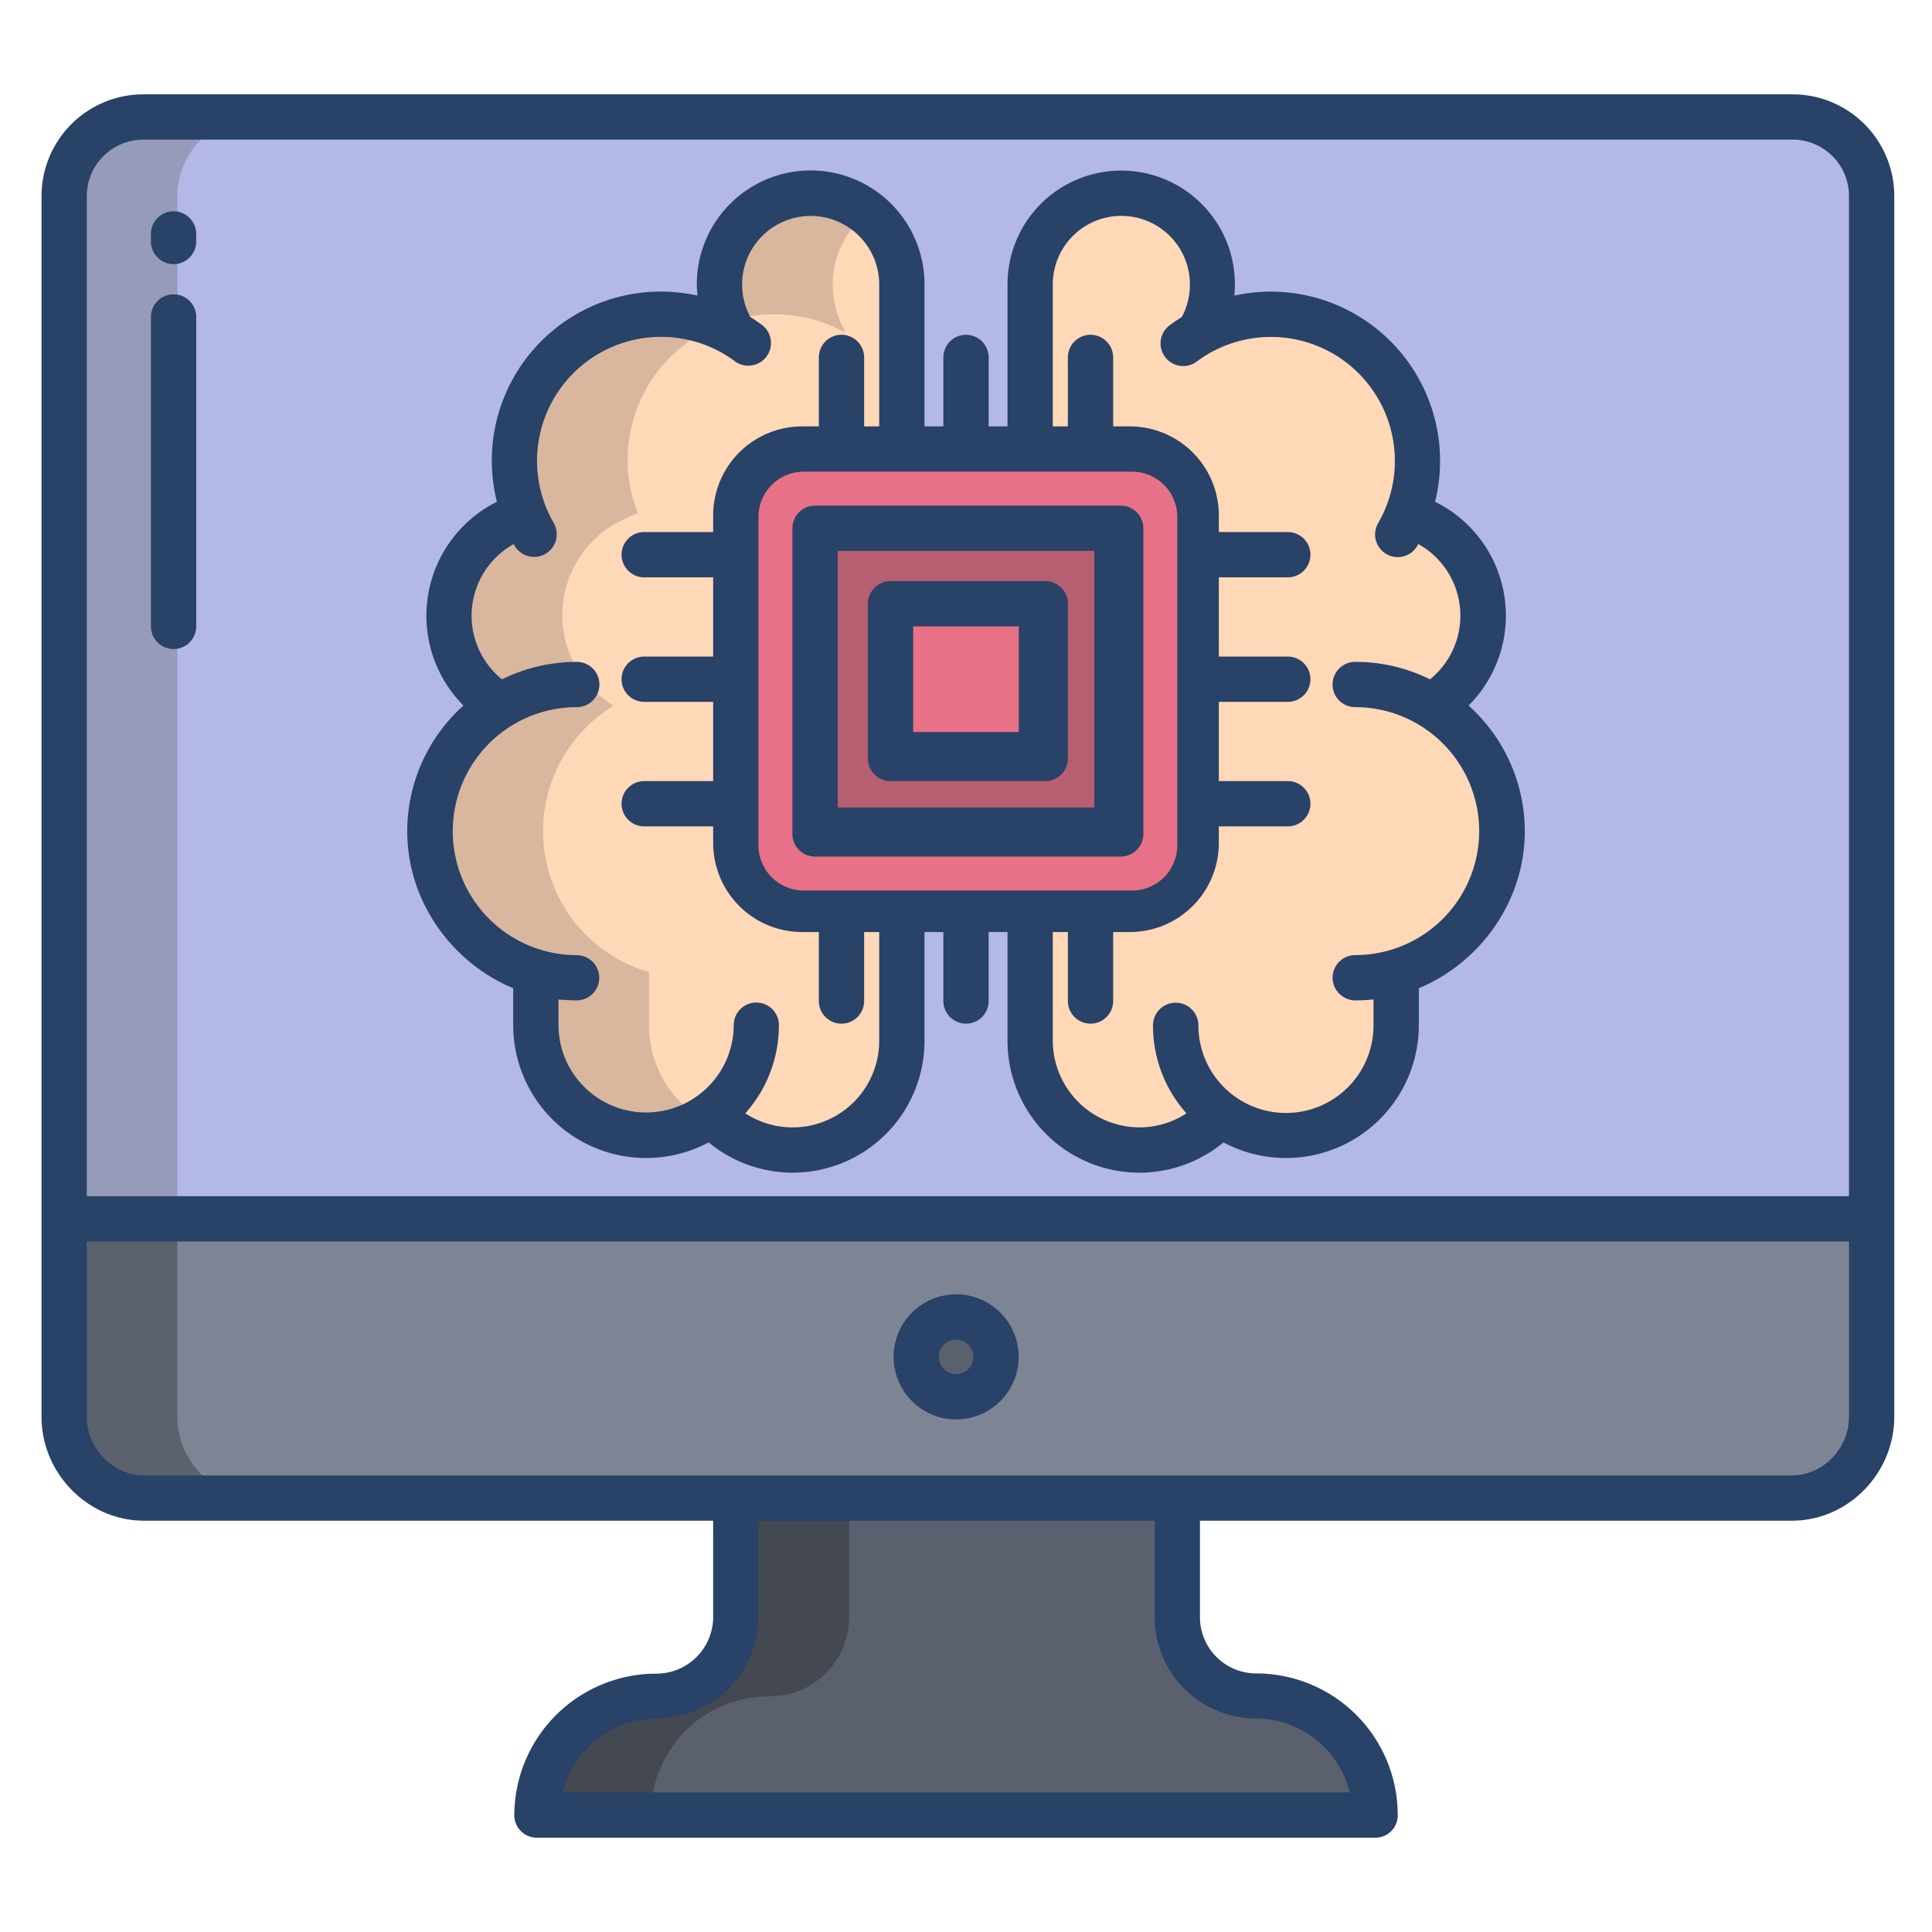 <svg id="Layer_1" height="512" viewBox="0 0 512 512" width="512" xmlns="http://www.w3.org/2000/svg" data-name="Layer 1"><path d="m355.12 458.7a31.043 31.043 0 0 0 -22.2-9.225 20.9 20.9 0 0 1 -20.92-21.085v-33.39h-117v33.39a20.956 20.956 0 0 1 -20.978 21.15 31.439 31.439 0 0 0 -22.4 9.16 32.663 32.663 0 0 0 -9.262 22.3h222.05a32.7 32.7 0 0 0 -9.29-22.3z" fill="#5a606d"/><path d="m204.022 449.54a20.956 20.956 0 0 0 20.978-21.15v-33.39h-30v33.39a20.956 20.956 0 0 1 -20.978 21.15 31.439 31.439 0 0 0 -22.4 9.16 32.663 32.663 0 0 0 -9.262 22.3h30a32.663 32.663 0 0 1 9.262-22.3 31.439 31.439 0 0 1 22.4-9.16z" fill="#434851"/><path d="m474.85 31h-436.65a20.98 20.98 0 0 0 -21.2 20.89v273.11h479v-273.11a20.931 20.931 0 0 0 -21.15-20.89z" fill="#b4b8e6"/><path d="m68.2 31h-30a20.98 20.98 0 0 0 -21.2 20.89v273.11h30v-273.11a20.98 20.98 0 0 1 21.2-20.89z" fill="#979bba"/><path d="m493.94 323h-476.94v52.44c0 11.68 9.53 21.56 21.2 21.56h436.65c11.68 0 21.15-9.88 21.15-21.56v-52.44z" fill="#7d8595"/><path d="m253.38 349.01a10.575 10.575 0 1 1 -10.57 10.57 10.576 10.576 0 0 1 10.57-10.57z" fill="#5a606d"/><path d="m379.38 187.08a27.6 27.6 0 0 0 8.97-8.53 28.075 28.075 0 0 0 -7.76-38.76 37.65 37.65 0 0 0 -7.66-3.79h-.01a35.772 35.772 0 0 0 2.74-14.1 38.773 38.773 0 0 0 -57.35-33.99l-.23-.39a24.171 24.171 0 1 0 -45.08-12.01v200.12a28.978 28.978 0 0 0 50.487 19.58 29.206 29.206 0 0 0 46.513-23.47v-14.11a38.852 38.852 0 0 0 9.38-70.55z" fill="#ffd8b7"/><path d="m214.875 51.23a24.248 24.248 0 0 0 -20.994 36.32l-.21.42a38.851 38.851 0 0 0 -57.336 33.93 35.773 35.773 0 0 0 2.745 14.1h-.01a37.65 37.65 0 0 0 -7.66 3.79 27.98 27.98 0 0 0 1.21 47.23 38.9 38.9 0 0 0 9.38 70.61v14.11a29.233 29.233 0 0 0 46.548 23.47 28.734 28.734 0 0 0 21.446 9.56 29.024 29.024 0 0 0 29.006-29.14v-200.12a24.148 24.148 0 0 0 -24.125-24.28z" fill="#ffd8b7"/><rect fill="#e87187" height="122" rx="17.74" width="122" x="195" y="119"/><path d="m296.5 139.5v81h-81v-81z" fill="#b75e71"/><path d="m235.56 159.56h40.88v40.88h-40.88z" fill="#e87187"/><path d="m47 375.44v-52.44h-30v52.44c0 11.68 9.53 21.56 21.2 21.56h30c-11.67 0-21.2-9.88-21.2-21.56z" fill="#5b626d"/><path d="m172 271.74v-14.11a38.9 38.9 0 0 1 -9.38-70.61 27.98 27.98 0 0 1 -1.21-47.23 37.65 37.65 0 0 1 7.66-3.79h.01a35.773 35.773 0 0 1 -2.745-14.1 38.506 38.506 0 0 1 23.783-35.616 38.832 38.832 0 0 0 -53.783 35.616 35.773 35.773 0 0 0 2.745 14.1h-.01a37.65 37.65 0 0 0 -7.66 3.79 27.98 27.98 0 0 0 1.21 47.23 38.9 38.9 0 0 0 9.38 70.61v14.11a29.216 29.216 0 0 0 44.22 25 29.135 29.135 0 0 1 -14.22-25z" fill="#d8b79e"/><path d="m205.19 83.29a38.53 38.53 0 0 1 18.481 4.68l.21-.42a24.263 24.263 0 0 1 5.975-31.093 23.931 23.931 0 0 0 -14.981-5.227 24.214 24.214 0 0 0 -22.114 34.076 39.24 39.24 0 0 1 12.429-2.016z" fill="#d8b79e"/><g fill="#284268"><path d="m389.181 186.974a33.642 33.642 0 0 0 -8.869-54 44.868 44.868 0 0 0 -53.2-54.639c.089-.938.149-1.88.149-2.826a30.13 30.13 0 1 0 -60.259 0v37.491h-5v-18.276a6 6 0 1 0 -12 0v18.276h-5v-37.488a30.169 30.169 0 1 0 -60.337 0c0 .946.1 1.888.188 2.826a44.793 44.793 0 0 0 -53.168 54.639 33.752 33.752 0 0 0 -8.865 54 44.829 44.829 0 0 0 -14.9 33.283c0 18.839 12.086 34.991 28.086 41.626v9.86a35.228 35.228 0 0 0 51.794 31 34.932 34.932 0 0 0 57.2-27.117v-28.629h5v18.276a6 6 0 1 0 12 0v-18.276h5v28.629a34.958 34.958 0 0 0 57.241 27.119 35.2 35.2 0 0 0 51.759-31v-9.86c16-6.635 28.086-22.787 28.086-41.626a44.83 44.83 0 0 0 -14.905-33.288zm-156.181 88.655a22.956 22.956 0 0 1 -35.49 19.418 35.032 35.032 0 0 0 8.908-23.3 5.986 5.986 0 1 0 -11.971 0 23.224 23.224 0 0 1 -46.447 0v-6.874c2 .16 3.189.245 4.771.245a6 6 0 1 0 .065-12 32.857 32.857 0 0 1 .016-65.714 6 6 0 0 0 0-12 44.571 44.571 0 0 0 -19.826 4.633 21.722 21.722 0 0 1 1.7-35q.687-.456 1.4-.857c.076.135.141.275.219.409a6 6 0 0 0 10.386-6.011 32.863 32.863 0 0 1 47.969-42.884 6 6 0 1 0 7.129-9.652q-1.461-1.08-2.988-2.03a18.167 18.167 0 1 1 34.16-8.5v37.488h-4v-18.276a6 6 0 1 0 -12 0v18.276h-4.258a23.589 23.589 0 0 0 -23.743 23.742v4.258h-18.276a6 6 0 0 0 0 12h18.276v21h-18.276a6 6 0 0 0 0 12h18.276v21h-18.276a6 6 0 0 0 0 12h18.276v4.258a23.589 23.589 0 0 0 23.742 23.742h4.258v18.276a6 6 0 0 0 12 0v-18.276h4zm-20-39.629a12 12 0 0 1 -12-12v-87a12 12 0 0 1 12-12h87a12 12 0 0 1 12 12v87a12 12 0 0 1 -12 12zm146.143 17.114a6 6 0 0 0 -6 6 6.074 6.074 0 0 0 6.086 6c1.582 0 2.771-.085 4.771-.245v6.874a23.207 23.207 0 0 1 -46.414 0 6.016 6.016 0 0 0 -12.032 0 34.989 34.989 0 0 0 8.864 23.3 22.682 22.682 0 0 1 -12.431 3.724 23.037 23.037 0 0 1 -22.987-23.138v-28.629h4v18.276a6 6 0 1 0 12 0v-18.276h4.258a23.589 23.589 0 0 0 23.742-23.742v-4.258h18.276a6 6 0 1 0 0-12h-18.276v-21h18.276a6 6 0 1 0 0-12h-18.276v-21h18.276a6 6 0 0 0 0-12h-18.276v-4.258a23.589 23.589 0 0 0 -23.742-23.742h-4.258v-18.276a6 6 0 1 0 -12 0v18.276h-4v-37.488a18.169 18.169 0 1 1 36.337 0 18.384 18.384 0 0 1 -2.138 8.5c-1.017.634-2.034 1.31-3.008 2.03a6 6 0 1 0 7.115 9.652 32.863 32.863 0 0 1 47.957 42.878 6 6 0 1 0 10.385 6.011c.078-.134.143-.274.219-.409q.714.4 1.4.857a21.719 21.719 0 0 1 1.7 35 44.571 44.571 0 0 0 -19.826-4.633 6 6 0 0 0 0 12 32.857 32.857 0 1 1 0 65.714z"/><path d="m303 221v-81a6 6 0 0 0 -6-6h-81a6 6 0 0 0 -6 6v81a6 6 0 0 0 6 6h81a6 6 0 0 0 6-6zm-13-7h-68v-68h68z"/><path d="m236 207h41a6 6 0 0 0 6-6v-41a6 6 0 0 0 -6-6h-41a6 6 0 0 0 -6 6v41a6 6 0 0 0 6 6zm6-41h28v28h-28z"/><path d="m474.853 25h-436.648a27.005 27.005 0 0 0 -27.205 26.886v323.558c0 14.97 12.236 27.556 27.205 27.556h150.795v25.393a15.069 15.069 0 0 1 -15.035 15.148 37.6 37.6 0 0 0 -37.664 37.59 5.939 5.939 0 0 0 6.056 5.869h222.05a5.89 5.89 0 0 0 6-5.869 37.511 37.511 0 0 0 -37.491-37.656 14.913 14.913 0 0 1 -14.916-15.082v-25.393h156.853c14.968 0 27.147-12.586 27.147-27.556v-323.558a26.956 26.956 0 0 0 -27.147-26.886zm-141.937 430.41a25.712 25.712 0 0 1 24.784 19.59h-208.637a25.848 25.848 0 0 1 24.9-19.59 26.971 26.971 0 0 0 27.037-27.017v-25.393h105v25.393a26.87 26.87 0 0 0 26.916 27.017zm157.084-79.966c0 8.353-6.8 15.556-15.147 15.556h-436.648c-8.352 0-15.2-7.2-15.2-15.556v-46.444h466.995zm0-58.444h-467v-265.114a14.993 14.993 0 0 1 15.205-14.886h436.648a14.943 14.943 0 0 1 15.147 14.886z"/><path d="m253.382 376.157a16.574 16.574 0 1 0 -16.573-16.574 16.593 16.593 0 0 0 16.573 16.574zm0-21.147a4.574 4.574 0 1 1 -4.573 4.573 4.579 4.579 0 0 1 4.573-4.573z"/><path d="m46 56a6 6 0 0 0 -6 6v2a6 6 0 0 0 12 0v-2a6 6 0 0 0 -6-6z"/><path d="m46 78a6 6 0 0 0 -6 6v82a6 6 0 0 0 12 0v-82a6 6 0 0 0 -6-6z"/></g></svg>